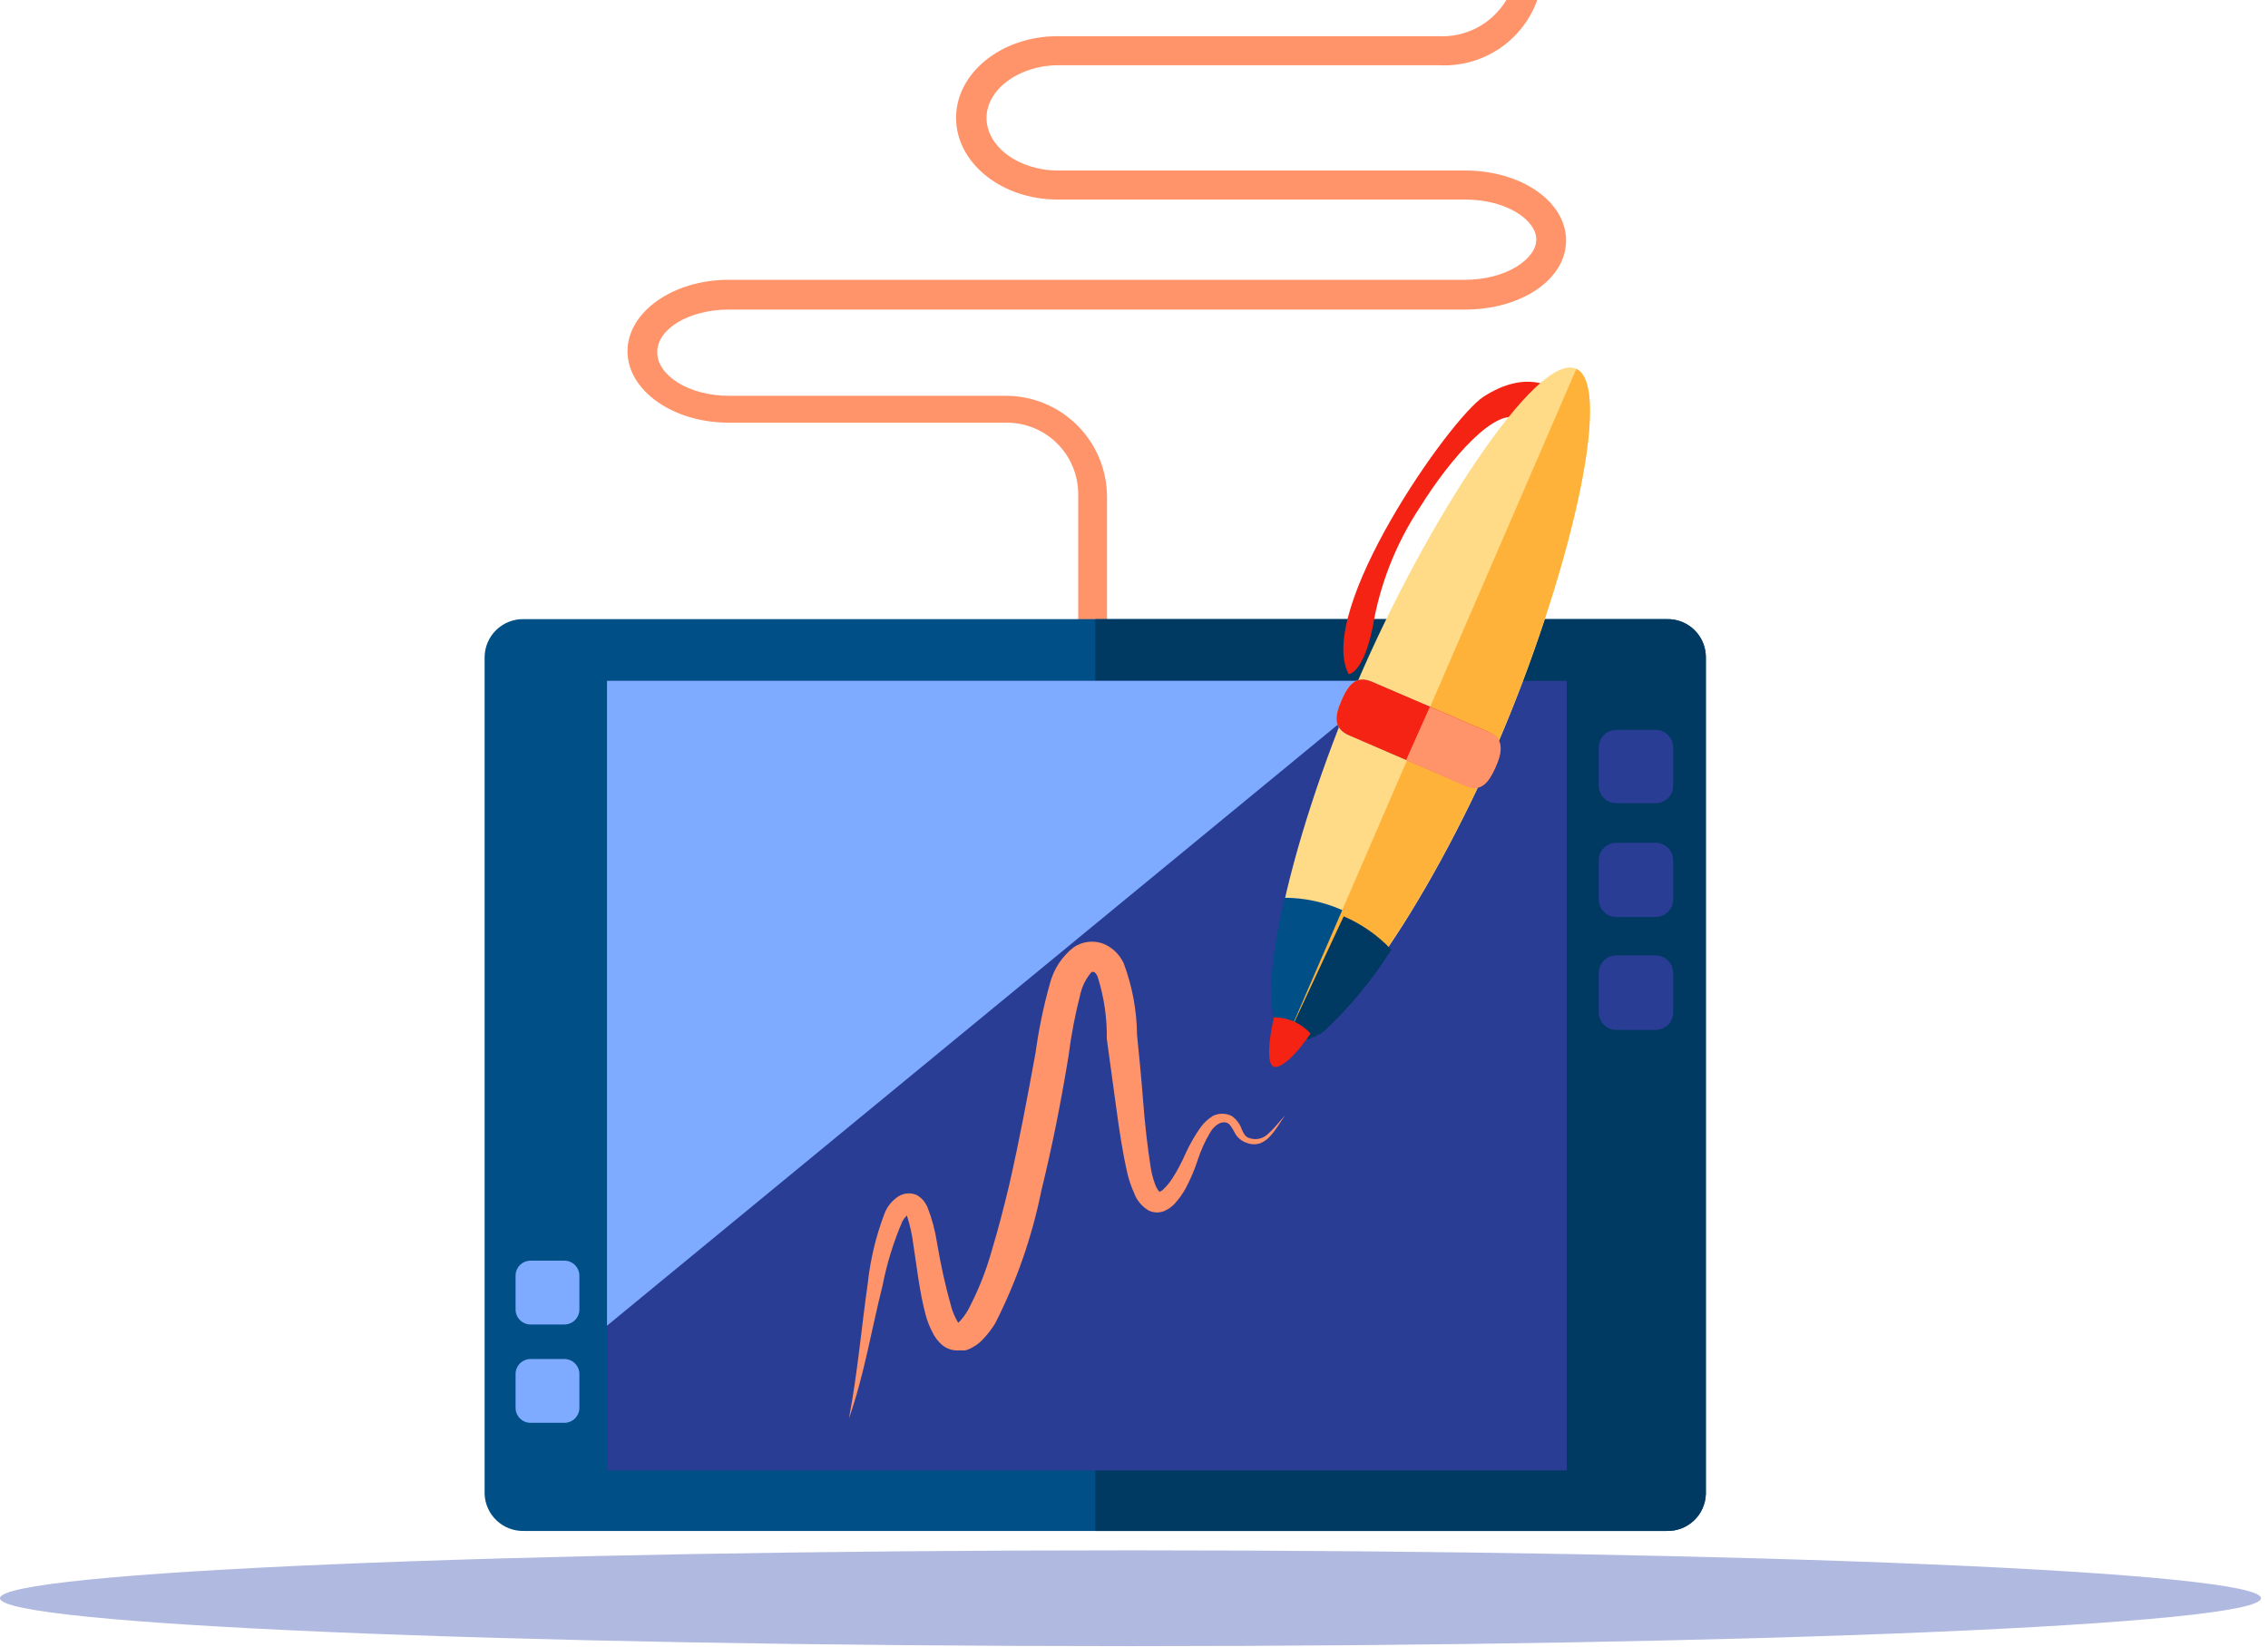 <svg width="117" height="85" viewBox="0 0 117 85" fill="none" xmlns="http://www.w3.org/2000/svg">
<g style="mix-blend-mode:multiply" opacity="0.39">
<path d="M58.319 84.944C90.528 84.944 116.638 83.837 116.638 82.472C116.638 81.107 90.528 80 58.319 80C26.11 80 0 81.107 0 82.472C0 83.837 26.11 84.944 58.319 84.944Z" fill="#344AAF"/>
</g>
<g clip-path="url(#clip0_1423_13429)">
<path d="M75.57 8.798H54.578C52.551 8.798 50.893 7.569 50.893 6.083C50.893 4.596 52.6 3.367 54.578 3.367H74.231C75.326 3.426 76.411 3.131 77.325 2.524C78.239 1.918 78.933 1.032 79.304 0L77.707 0C77.348 0.6 76.833 1.091 76.216 1.421C75.599 1.75 74.904 1.904 74.206 1.868H54.553C51.667 1.868 49.321 3.76 49.321 6.083C49.321 8.405 51.667 10.297 54.553 10.297H75.57C77.768 10.297 79.254 11.379 79.254 12.362C79.254 13.345 77.731 14.438 75.57 14.438H37.59C34.704 14.438 32.37 16.11 32.37 18.125C32.37 20.14 34.704 21.811 37.59 21.811H51.937C52.914 21.811 53.851 22.2 54.542 22.891C55.233 23.582 55.622 24.52 55.622 25.498V35.586C55.608 35.692 55.617 35.799 55.648 35.901C55.679 36.003 55.732 36.097 55.802 36.177C55.873 36.257 55.959 36.321 56.056 36.365C56.153 36.409 56.258 36.432 56.365 36.432C56.471 36.432 56.577 36.409 56.674 36.365C56.771 36.321 56.857 36.257 56.928 36.177C56.998 36.097 57.05 36.003 57.081 35.901C57.112 35.799 57.122 35.692 57.108 35.586V25.645C57.108 24.26 56.558 22.932 55.579 21.952C54.6 20.973 53.272 20.423 51.888 20.423H37.59C35.563 20.423 33.905 19.391 33.905 18.174C33.905 16.957 35.563 15.975 37.59 15.975H75.57C78.493 15.975 80.79 14.414 80.79 12.411C80.79 10.408 78.493 8.798 75.57 8.798Z" fill="#FF946B"/>
<path d="M85.986 31.949C86.505 31.936 87.008 32.129 87.386 32.486C87.763 32.842 87.984 33.334 88 33.854V77.095C87.984 77.615 87.763 78.106 87.386 78.463C87.008 78.82 86.505 79.013 85.986 79H27.027C26.506 79.013 26.002 78.821 25.622 78.464C25.243 78.108 25.019 77.616 25 77.095V33.903C25.003 33.641 25.058 33.382 25.162 33.142C25.266 32.901 25.417 32.684 25.605 32.502C25.794 32.32 26.017 32.178 26.261 32.083C26.505 31.988 26.765 31.942 27.027 31.949H85.986Z" fill="#004F87"/>
<path d="M85.986 31.949H56.506V79H85.986C86.505 79.013 87.008 78.82 87.386 78.463C87.763 78.106 87.984 77.615 88 77.095V33.903C87.998 33.641 87.945 33.383 87.842 33.143C87.74 32.902 87.59 32.685 87.403 32.503C87.215 32.321 86.993 32.178 86.75 32.083C86.507 31.988 86.247 31.942 85.986 31.949Z" fill="#003961"/>
<path d="M80.827 35.132H31.314V75.879H80.827V35.132Z" fill="#283D93"/>
<path d="M31.314 68.408V35.132H71.762L31.314 68.408Z" fill="#7EABFF"/>
<path d="M85.408 37.663C85.649 37.663 85.88 37.759 86.051 37.929C86.221 38.1 86.317 38.331 86.317 38.572V40.551C86.314 40.79 86.217 41.018 86.047 41.186C85.877 41.354 85.647 41.448 85.408 41.448H83.382C83.143 41.448 82.913 41.354 82.743 41.186C82.573 41.018 82.476 40.79 82.473 40.551V38.572C82.473 38.331 82.568 38.1 82.739 37.929C82.909 37.759 83.141 37.663 83.382 37.663H85.408Z" fill="#283D93"/>
<path d="M85.408 43.487C85.647 43.487 85.877 43.582 86.047 43.749C86.217 43.917 86.314 44.145 86.317 44.385V46.424C86.314 46.663 86.217 46.892 86.047 47.059C85.877 47.227 85.647 47.321 85.408 47.321H83.382C83.143 47.321 82.913 47.227 82.743 47.059C82.573 46.892 82.476 46.663 82.473 46.424V44.385C82.476 44.145 82.573 43.917 82.743 43.749C82.913 43.582 83.143 43.487 83.382 43.487H85.408Z" fill="#283D93"/>
<path d="M85.408 49.3C85.649 49.3 85.88 49.395 86.051 49.566C86.221 49.737 86.317 49.968 86.317 50.209V52.237C86.317 52.478 86.221 52.709 86.051 52.88C85.88 53.05 85.649 53.146 85.408 53.146H83.382C83.141 53.146 82.909 53.05 82.739 52.88C82.568 52.709 82.473 52.478 82.473 52.237V50.209C82.473 49.968 82.568 49.737 82.739 49.566C82.909 49.395 83.141 49.3 83.382 49.3H85.408Z" fill="#283D93"/>
<path d="M29.115 65.053H27.371C26.943 65.053 26.597 65.4 26.597 65.827V67.572C26.597 68 26.943 68.346 27.371 68.346H29.115C29.542 68.346 29.889 68 29.889 67.572V65.827C29.889 65.4 29.542 65.053 29.115 65.053Z" fill="#7EABFF"/>
<path d="M29.115 70.128H27.371C26.943 70.128 26.597 70.475 26.597 70.902V72.647C26.597 73.075 26.943 73.421 27.371 73.421H29.115C29.542 73.421 29.889 73.075 29.889 72.647V70.902C29.889 70.475 29.542 70.128 29.115 70.128Z" fill="#7EABFF"/>
<path d="M80.114 20.054C80.114 20.054 78.775 19.022 76.528 20.472C74.783 21.615 67.843 31.531 69.575 34.788C69.575 34.788 70.3 34.788 70.804 32.416C71.17 30.18 72.007 28.048 73.26 26.161C74.845 23.618 77.215 20.927 78.37 21.627L80.114 20.054Z" fill="#F52314"/>
<path d="M77.265 38.376C73.641 46.768 68.421 54.424 66.406 53.564C64.392 52.703 66.406 43.635 70.005 35.242C73.604 26.849 79.291 18.162 81.293 19.022C83.296 19.882 80.876 29.983 77.265 38.376Z" fill="#FFDB88"/>
<path d="M69.219 46.953C68.286 46.541 67.278 46.328 66.259 46.326C65.374 50.209 65.289 53.097 66.37 53.564C67.45 54.031 69.502 51.978 71.713 48.648C71.007 47.917 70.158 47.34 69.219 46.953Z" fill="#004F87"/>
<path d="M77.154 39.568C76.822 40.33 76.429 40.895 75.582 40.526L69.6 37.946C68.74 37.577 68.875 36.901 69.207 36.139C69.538 35.377 69.932 34.812 70.779 35.181L76.773 37.761C77.621 38.13 77.486 38.806 77.154 39.568Z" fill="url(#paint0_linear_1423_13429)"/>
<path d="M81.318 19.034L66.394 53.551C68.409 54.412 73.629 46.756 77.252 38.363C80.876 29.971 83.296 19.944 81.318 19.034Z" fill="#FFB239"/>
<path d="M66.763 53.625H66.91H67.009H67.156H67.254H67.414H67.525L67.709 53.515H67.807L68.016 53.367H68.09L68.36 53.158C69.67 51.925 70.818 50.529 71.775 49.005C71.082 48.269 70.246 47.684 69.318 47.285L66.394 53.551H66.603L66.763 53.625Z" fill="#003961"/>
<path d="M77.154 39.568C76.822 40.33 76.429 40.895 75.582 40.526L69.6 37.946C68.74 37.577 68.875 36.901 69.207 36.139C69.538 35.377 69.932 34.812 70.779 35.181L76.773 37.761C77.621 38.13 77.486 38.806 77.154 39.568Z" fill="#F52314"/>
<path d="M66.763 52.716C66.433 52.573 66.078 52.498 65.719 52.495C65.399 53.871 65.374 54.952 65.719 55.05C66.062 55.149 66.824 54.498 67.61 53.33C67.37 53.072 67.082 52.864 66.763 52.716Z" fill="#F52314"/>
<path d="M76.773 37.761L73.764 36.471L72.536 39.224L75.582 40.551C76.429 40.919 76.81 40.354 77.154 39.592C77.498 38.83 77.621 38.093 76.773 37.761Z" fill="#FF946B"/>
<path d="M43.793 73.2C44.235 70.89 44.432 68.567 44.764 66.233C44.895 65.014 45.18 63.817 45.611 62.669C45.748 62.285 46.007 61.957 46.348 61.735C46.486 61.648 46.643 61.596 46.806 61.583C46.968 61.57 47.132 61.597 47.282 61.661C47.429 61.741 47.559 61.85 47.662 61.981C47.728 62.07 47.785 62.165 47.834 62.264C48.072 62.865 48.241 63.492 48.338 64.131C48.526 65.263 48.776 66.382 49.087 67.486C49.157 67.717 49.252 67.939 49.37 68.15C49.456 68.346 49.591 68.359 49.37 68.297C49.37 68.297 49.431 68.297 49.37 68.297C49.308 68.297 49.37 68.297 49.37 68.297C49.436 68.26 49.495 68.21 49.542 68.15C49.697 67.977 49.833 67.787 49.947 67.584C50.467 66.6 50.879 65.561 51.175 64.488C51.507 63.394 51.789 62.276 52.06 61.158C52.576 58.897 53.005 56.611 53.423 54.313C53.586 53.114 53.833 51.927 54.16 50.762C54.35 50.017 54.782 49.355 55.388 48.882C55.614 48.728 55.875 48.631 56.147 48.601C56.419 48.571 56.694 48.609 56.948 48.71C57.399 48.905 57.761 49.26 57.968 49.705C58.41 50.885 58.643 52.132 58.656 53.392C58.766 54.473 58.889 55.739 58.975 56.869C59.061 58 59.196 59.192 59.368 60.285C59.412 60.544 59.477 60.799 59.565 61.047C59.615 61.214 59.699 61.368 59.81 61.502C59.891 61.476 59.963 61.429 60.019 61.367C60.203 61.191 60.364 60.993 60.498 60.777C60.746 60.385 60.964 59.974 61.149 59.548C61.368 59.066 61.632 58.605 61.935 58.172C62.108 57.936 62.325 57.736 62.574 57.582C62.723 57.509 62.887 57.471 63.053 57.471C63.219 57.471 63.383 57.509 63.532 57.582C63.78 57.751 63.966 57.997 64.06 58.282C64.159 58.516 64.269 58.675 64.441 58.725C64.617 58.787 64.808 58.796 64.99 58.751C65.171 58.705 65.335 58.606 65.46 58.467C65.768 58.196 66.013 57.852 66.296 57.557C66.05 57.889 65.854 58.258 65.571 58.577C65.429 58.752 65.248 58.89 65.043 58.983C64.817 59.069 64.568 59.069 64.343 58.983C64.199 58.94 64.065 58.868 63.951 58.771C63.837 58.673 63.744 58.553 63.679 58.417C63.557 58.196 63.434 57.987 63.299 57.938C62.967 57.828 62.611 58.098 62.39 58.504C62.149 58.921 61.952 59.361 61.8 59.818C61.636 60.332 61.426 60.829 61.174 61.305C61.015 61.598 60.821 61.87 60.596 62.116C60.457 62.266 60.29 62.386 60.105 62.472C59.974 62.533 59.832 62.565 59.688 62.565C59.543 62.565 59.401 62.533 59.27 62.472C58.908 62.265 58.633 61.933 58.496 61.539C58.364 61.245 58.258 60.941 58.177 60.629C57.894 59.401 57.734 58.27 57.575 57.103L57.096 53.601C57.113 52.508 56.951 51.421 56.617 50.381C56.531 50.197 56.396 50.111 56.432 50.148C56.469 50.184 56.371 50.148 56.322 50.148C56.053 50.451 55.86 50.813 55.757 51.204C55.472 52.295 55.259 53.404 55.118 54.522C54.737 56.845 54.283 59.155 53.718 61.453C53.238 63.832 52.436 66.135 51.335 68.297C51.149 68.599 50.931 68.879 50.684 69.133C50.535 69.291 50.361 69.424 50.168 69.526C50.046 69.6 49.914 69.653 49.775 69.686H49.603H49.345C49.183 69.68 49.023 69.643 48.876 69.575C48.728 69.508 48.596 69.412 48.485 69.292C48.329 69.135 48.2 68.952 48.105 68.752C47.943 68.448 47.82 68.126 47.736 67.793C47.417 66.564 47.306 65.409 47.122 64.267C47.06 63.736 46.944 63.213 46.778 62.706V62.608C46.913 62.608 46.876 62.608 46.889 62.608C46.901 62.608 46.655 62.817 46.545 63.038C46.088 64.104 45.746 65.217 45.525 66.356C44.948 68.641 44.579 70.976 43.793 73.2Z" fill="#FF946B"/>
</g>
<defs>
<linearGradient id="paint0_linear_1423_13429" x1="69.856" y1="36.413" x2="77.824" y2="39.876" gradientUnits="userSpaceOnUse">
<stop stop-color="#BDBDBD"/>
<stop offset="0.12" stop-color="#ABABAB"/>
<stop offset="0.32" stop-color="#919191"/>
<stop offset="0.53" stop-color="#7F7F7F"/>
<stop offset="0.76" stop-color="#747474"/>
<stop offset="1" stop-color="#707070"/>
</linearGradient>
<clipPath id="clip0_1423_13429">
<rect width="63" height="79" fill="white" transform="translate(25)"/>
</clipPath>
</defs>
</svg>
